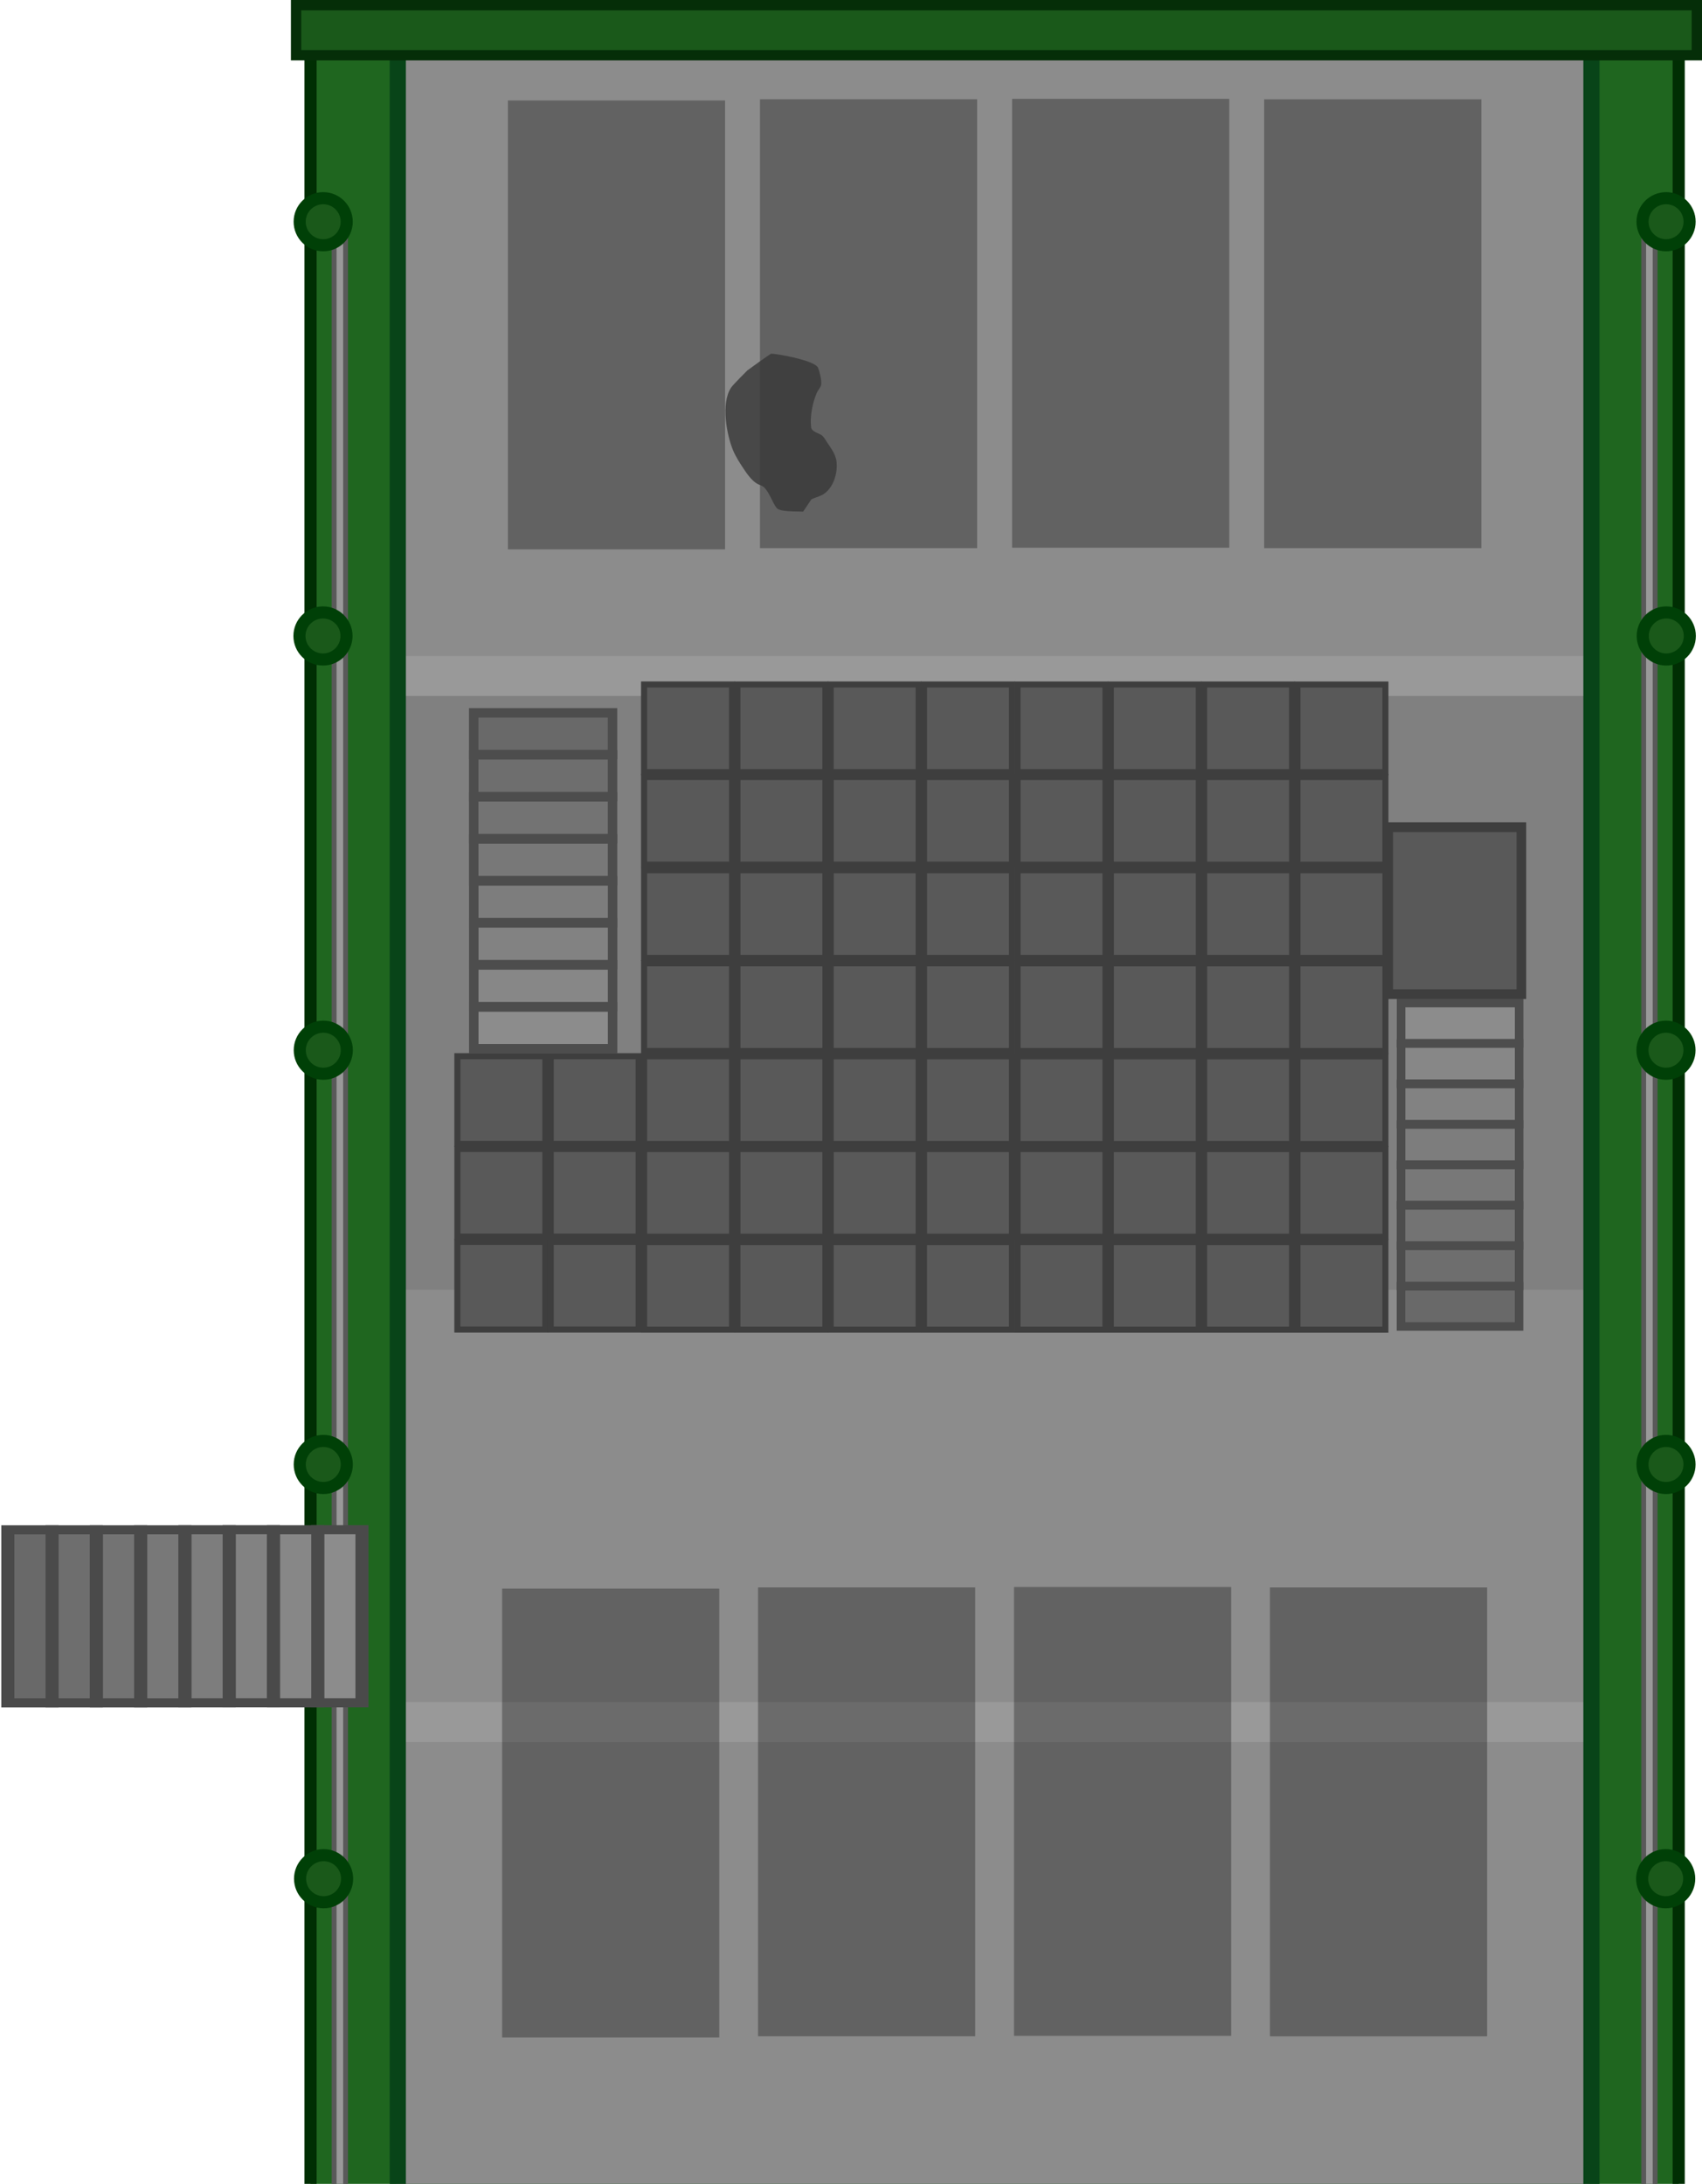 <?xml version="1.0" encoding="UTF-8" standalone="no"?>
<!-- Created with Inkscape (http://www.inkscape.org/) -->

<svg
   width="2025.808"
   height="2598.572"
   viewBox="0 0 535.995 687.539"
   version="1.1"
   id="svg1"
   inkscape:version="1.1.2 (0a00cf5339, 2022-02-04)"
   sodipodi:docname="ship_floor_1.svg"
   xmlns:inkscape="http://www.inkscape.org/namespaces/inkscape"
   xmlns:sodipodi="http://sodipodi.sourceforge.net/DTD/sodipodi-0.dtd"
   xmlns="http://www.w3.org/2000/svg"
   xmlns:svg="http://www.w3.org/2000/svg">
  <sodipodi:namedview
     id="namedview1"
     pagecolor="#505050"
     bordercolor="#eeeeee"
     borderopacity="1"
     inkscape:showpageshadow="0"
     inkscape:pageopacity="0"
     inkscape:pagecheckerboard="true"
     inkscape:deskcolor="#505050"
     inkscape:document-units="px"
     inkscape:zoom="0.26236508"
     inkscape:cx="747.05063"
     inkscape:cy="621.27169"
     inkscape:window-width="2560"
     inkscape:window-height="1372"
     inkscape:window-x="0"
     inkscape:window-y="0"
     inkscape:window-maximized="1"
     inkscape:current-layer="layer1"
     inkscape:pageshadow="0"
     showgrid="false"
     units="px"
     height="2598.572px" />
  <defs
     id="defs1">
    <clipPath
       clipPathUnits="userSpaceOnUse"
       id="clipPath5">
      <rect
         style="fill:#000000;fill-opacity:1;stroke:#2f2f2f;stroke-width:2.517;stroke-linecap:round;stroke-linejoin:round;stroke-opacity:0"
         id="rect5"
         width="668.788"
         height="402.685"
         x="4637.111"
         y="-1103.107"
         transform="scale(1,-1)" />
    </clipPath>
  </defs>
  <g
     inkscape:label="Calque 1"
     inkscape:groupmode="layer"
     id="layer1"
     transform="translate(171.715,536.31)">
    <g
       id="g6481"
       transform="matrix(0.762,0,0,0.762,-3131.609,67)">
      <g
         id="g44043"
         transform="matrix(-0.468,0,0,-0.748,6834.227,443.326)" />
      <g
         id="g44043-3"
         transform="matrix(-0.55,0,0,0.778,6901.468,-1212.537)" />
    </g>
    <g
       id="g3999">
      <path
         style="color:#000000;fill:#1f661f;stroke-width:3.829;stroke-linecap:square;-inkscape-stroke:none;paint-order:fill markers stroke"
         d="M -73.918,-536.31 H 356.939 V 151.228 H -73.918 Z"
         id="path1864" />
      <path
         style="color:#000000;fill:#002e03;stroke-linecap:square;-inkscape-stroke:none;paint-order:fill markers stroke"
         d="m -75.832,-536.311 v 1.914 685.625 l 434.686,6e-5 v -687.539 z m 3.828,3.828 H 355.025 V 151.228 H -72.004 Z"
         id="path1866"
         sodipodi:nodetypes="ccccccccccc" />
      <path
         style="color:#000000;fill:#999999;stroke-width:1.525;-inkscape-stroke:none;paint-order:fill markers stroke"
         d="m -66.487,-463.483 h 3.606 v 614.712 h -3.606 z"
         id="path3029" />
      <path
         style="color:#000000;fill:#595959;-inkscape-stroke:none;paint-order:fill markers stroke"
         d="m -67.25,-463.482 v 0.762 613.949 l 5.131,6e-5 v -614.711 z m 1.525,1.523 h 2.082 v 613.187 h -2.082 z"
         id="path3031"
         sodipodi:nodetypes="ccccccccccc" />
      <circle
         style="fill:#1a591a;fill-opacity:1;stroke:#004007;stroke-width:3.808;stroke-linecap:square;stroke-linejoin:miter;stroke-dasharray:none;stroke-opacity:1;paint-order:fill markers stroke;stop-color:#000000"
         id="path47312-64"
         cx="-69.81"
         cy="55.152"
         r="7.409" />
      <circle
         style="fill:#1a591a;fill-opacity:1;stroke:#004007;stroke-width:3.808;stroke-linecap:square;stroke-linejoin:miter;stroke-dasharray:none;stroke-opacity:1;paint-order:fill markers stroke;stop-color:#000000"
         id="path47312-8-9"
         cx="-69.909"
         cy="-75.262"
         r="7.409" />
      <circle
         style="fill:#1a591a;fill-opacity:1;stroke:#004007;stroke-width:3.808;stroke-linecap:square;stroke-linejoin:miter;stroke-dasharray:none;stroke-opacity:1;paint-order:fill markers stroke;stop-color:#000000"
         id="path47312-6-8"
         cx="-69.903"
         cy="-205.677"
         r="7.409" />
      <circle
         style="fill:#1a591a;fill-opacity:1;stroke:#004007;stroke-width:3.808;stroke-linecap:square;stroke-linejoin:miter;stroke-dasharray:none;stroke-opacity:1;paint-order:fill markers stroke;stop-color:#000000"
         id="path47312-8-0-3"
         cx="-70.002"
         cy="-336.091"
         r="7.409" />
      <circle
         style="fill:#1a591a;fill-opacity:1;stroke:#004007;stroke-width:3.808;stroke-linecap:square;stroke-linejoin:miter;stroke-dasharray:none;stroke-opacity:1;paint-order:fill markers stroke;stop-color:#000000"
         id="path47312-8-0-3-0"
         cx="-69.935"
         cy="-466.505"
         r="7.409" />
      <path
         style="color:#000000;fill:#999999;stroke-width:1.525;-inkscape-stroke:none;paint-order:fill markers stroke"
         d="m 349.518,-461.958 h -3.606 v 613.187 h 3.606 z"
         id="path3364" />
      <path
         style="color:#000000;fill:#595959;-inkscape-stroke:none;paint-order:fill markers stroke"
         d="m 350.281,-463.482 v 0.762 613.949 h -5.131 v -614.711 z m -1.525,1.523 h -2.082 v 613.187 h 2.082 z"
         id="path3366"
         sodipodi:nodetypes="ccccccccccc" />
      <circle
         style="fill:#1a591a;fill-opacity:1;stroke:#004007;stroke-width:3.808;stroke-linecap:square;stroke-linejoin:miter;stroke-dasharray:none;stroke-opacity:1;paint-order:fill markers stroke;stop-color:#000000"
         id="circle15"
         cx="-352.841"
         cy="55.152"
         r="7.409"
         transform="scale(-1,1)" />
      <circle
         style="fill:#1a591a;fill-opacity:1;stroke:#004007;stroke-width:3.808;stroke-linecap:square;stroke-linejoin:miter;stroke-dasharray:none;stroke-opacity:1;paint-order:fill markers stroke;stop-color:#000000"
         id="circle16"
         cx="-352.94"
         cy="-75.262"
         r="7.409"
         transform="scale(-1,1)" />
      <circle
         style="fill:#1a591a;fill-opacity:1;stroke:#004007;stroke-width:3.808;stroke-linecap:square;stroke-linejoin:miter;stroke-dasharray:none;stroke-opacity:1;paint-order:fill markers stroke;stop-color:#000000"
         id="circle17"
         cx="-352.934"
         cy="-205.677"
         r="7.409"
         transform="scale(-1,1)" />
      <circle
         style="fill:#1a591a;fill-opacity:1;stroke:#004007;stroke-width:3.808;stroke-linecap:square;stroke-linejoin:miter;stroke-dasharray:none;stroke-opacity:1;paint-order:fill markers stroke;stop-color:#000000"
         id="circle18"
         cx="-353.033"
         cy="-336.091"
         r="7.409"
         transform="scale(-1,1)" />
      <circle
         style="fill:#1a591a;fill-opacity:1;stroke:#004007;stroke-width:3.808;stroke-linecap:square;stroke-linejoin:miter;stroke-dasharray:none;stroke-opacity:1;paint-order:fill markers stroke;stop-color:#000000"
         id="circle19"
         cx="-352.966"
         cy="-466.505"
         r="7.409"
         transform="scale(-1,1)" />
      <g
         id="g44043-3-4-6"
         transform="matrix(0,0.569,0.823,0,-957.907,-2898.418)">
        <rect
           style="fill:#8c8c8c;fill-opacity:1;stroke:#4a4a4a;stroke-width:5;stroke-linecap:square;stroke-linejoin:miter;stroke-dasharray:none;stroke-opacity:1;paint-order:fill markers stroke;stop-color:#000000"
           id="rect43934-90-9-8"
           width="95.779"
           height="16.933"
           x="4997.714"
           y="1076.854" />
        <rect
           style="fill:#878787;fill-opacity:1;stroke:#4a4a4a;stroke-width:5;stroke-linecap:square;stroke-linejoin:miter;stroke-dasharray:none;stroke-opacity:1;paint-order:fill markers stroke;stop-color:#000000"
           id="rect43934-2-3-0-9"
           width="95.779"
           height="16.933"
           x="4997.724"
           y="1059.935" />
        <rect
           style="fill:#828282;fill-opacity:1;stroke:#4a4a4a;stroke-width:5;stroke-linecap:square;stroke-linejoin:miter;stroke-dasharray:none;stroke-opacity:1;paint-order:fill markers stroke;stop-color:#000000"
           id="rect43934-9-9-5-9"
           width="95.779"
           height="16.933"
           x="4997.719"
           y="1042.962" />
        <rect
           style="fill:#7d7d7d;fill-opacity:1;stroke:#4a4a4a;stroke-width:5;stroke-linecap:square;stroke-linejoin:miter;stroke-dasharray:none;stroke-opacity:1;paint-order:fill markers stroke;stop-color:#000000"
           id="rect43934-2-7-3-1-1"
           width="95.779"
           height="16.933"
           x="4997.729"
           y="1026.043" />
        <rect
           style="fill:#787878;fill-opacity:1;stroke:#4a4a4a;stroke-width:5;stroke-linecap:square;stroke-linejoin:miter;stroke-dasharray:none;stroke-opacity:1;paint-order:fill markers stroke;stop-color:#000000"
           id="rect43934-8-0-3-6"
           width="95.779"
           height="16.933"
           x="4997.756"
           y="1009.085" />
        <rect
           style="fill:#737373;fill-opacity:1;stroke:#4a4a4a;stroke-width:5;stroke-linecap:square;stroke-linejoin:miter;stroke-dasharray:none;stroke-opacity:1;paint-order:fill markers stroke;stop-color:#000000"
           id="rect43934-2-8-2-6-7"
           width="95.779"
           height="16.933"
           x="4997.766"
           y="992.166" />
        <rect
           style="fill:#6e6e6e;fill-opacity:1;stroke:#4a4a4a;stroke-width:5;stroke-linecap:square;stroke-linejoin:miter;stroke-dasharray:none;stroke-opacity:1;paint-order:fill markers stroke;stop-color:#000000"
           id="rect43934-9-6-7-1-3"
           width="95.779"
           height="16.933"
           x="4997.761"
           y="975.193" />
        <rect
           style="fill:#696969;fill-opacity:1;stroke:#4a4a4a;stroke-width:5;stroke-linecap:square;stroke-linejoin:miter;stroke-dasharray:none;stroke-opacity:1;paint-order:fill markers stroke;stop-color:#000000"
           id="rect43934-2-7-6-0-4-8"
           width="95.779"
           height="16.933"
           x="4997.77"
           y="958.274" />
      </g>
      <g
         id="g3738"
         transform="translate(-0.005)">
        <path
           style="color:#000000;fill:#8c8c8c;fill-opacity:1;stroke:none;stroke-width:3.821;stroke-linecap:square;stroke-dasharray:none;stroke-opacity:1;-inkscape-stroke:none;paint-order:fill markers stroke"
           d="M -46.99,-536.31 H 328.976 V 151.228 H -46.99 Z"
           id="path1347" />
        <g
           id="g4"
           transform="translate(-0.292)">
          <rect
             style="fill:#000000;fill-opacity:0.3;fill-rule:nonzero;stroke:none;stroke-width:0.823;stroke-opacity:1;paint-order:fill markers stroke;stop-color:#000000"
             id="rect35788-1-9"
             width="68.395"
             height="141.318"
             x="147.305"
             y="-505.19" />
          <rect
             style="fill:#000000;fill-opacity:0.3;fill-rule:nonzero;stroke:none;stroke-width:0.823;stroke-opacity:1;paint-order:fill markers stroke;stop-color:#000000"
             id="rect35788-1-1-40"
             width="68.395"
             height="141.318"
             x="226.694"
             y="-505.054" />
          <rect
             style="fill:#000000;fill-opacity:0.3;fill-rule:nonzero;stroke:none;stroke-width:0.823;stroke-opacity:1;paint-order:fill markers stroke;stop-color:#000000"
             id="rect35788-7-73"
             width="68.395"
             height="141.318"
             x="67.915"
             y="-505.063" />
          <rect
             style="fill:#000000;fill-opacity:0.3;fill-rule:nonzero;stroke:none;stroke-width:0.823;stroke-opacity:1;paint-order:fill markers stroke;stop-color:#000000"
             id="rect35788-3-6-44"
             width="68.395"
             height="141.318"
             x="-11.474"
             y="-504.683" />
        </g>
        <path
           style="fill:#383838;fill-opacity:0.803;stroke:none;stroke-width:1.949;stroke-linecap:square;stroke-linejoin:round;stroke-dasharray:none;stroke-opacity:1;paint-order:fill markers stroke;stop-color:#000000"
           d="m 83.835,-379.145 c 1.375,-0.605 2.914,-0.926 4.125,-1.814 2.963,-2.175 4.263,-6.776 3.736,-10.307 -0.31,-2.077 -1.827,-4.144 -2.943,-5.794 -0.482,-0.713 -0.886,-1.501 -1.511,-2.092 -0.698,-0.661 -3.34,-1.188 -3.504,-2.594 -0.409,-3.516 0.406,-7.628 1.743,-10.809 0.349,-0.831 1.026,-1.506 1.327,-2.356 0.498,-1.404 -0.704,-5.283 -0.93,-5.695 -1.326,-2.413 -13.752,-4.451 -14.715,-4.357 -0.295,0.029 -7.245,5.04 -7.523,5.278 0,0 -4.454,4.42 -5.108,5.397 -3.293,4.923 -1.362,15.092 0.638,19.803 0.874,2.058 2.107,3.953 3.345,5.814 0.868,1.304 2.483,3.674 4.21,4.646 1.106,0.623 1.684,0.417 2.738,1.749 1.388,1.753 2.036,4.002 3.345,5.814 1.007,1.393 6.25,1.115 8.413,1.222"
           id="path26893-1" />
        <rect
           style="fill:#808080;fill-opacity:1;stroke:none;stroke-width:10.084;stroke-linecap:square;stroke-linejoin:miter;stroke-dasharray:none;stroke-opacity:1;paint-order:fill markers stroke;stop-color:#000000"
           id="rect39767-1-0-8"
           width="373.181"
           height="186.946"
           x="-45.03"
           y="-317.172"
           ry="0" />
        <rect
           style="fill:#999999;fill-opacity:1;stroke:none;stroke-width:2.611;stroke-linecap:square;stroke-linejoin:miter;stroke-dasharray:none;stroke-opacity:1;paint-order:fill markers stroke;stop-color:#000000"
           id="rect39767-1-6"
           width="373.109"
           height="12.539"
           x="-45.039"
           y="-0.446"
           ry="0" />
        <g
           id="g6"
           transform="translate(0.484)">
          <rect
             style="fill:#000000;fill-opacity:0.3;fill-rule:nonzero;stroke:none;stroke-width:0.823;stroke-opacity:1;paint-order:fill markers stroke;stop-color:#000000"
             id="rect35788-1-47"
             width="68.395"
             height="141.318"
             x="147.136"
             y="-36.683" />
          <rect
             style="fill:#000000;fill-opacity:0.3;fill-rule:nonzero;stroke:none;stroke-width:0.823;stroke-opacity:1;paint-order:fill markers stroke;stop-color:#000000"
             id="rect35788-1-1-6"
             width="68.395"
             height="141.318"
             x="227.74"
             y="-36.546" />
          <rect
             style="fill:#000000;fill-opacity:0.3;fill-rule:nonzero;stroke:none;stroke-width:0.823;stroke-opacity:1;paint-order:fill markers stroke;stop-color:#000000"
             id="rect35788-7-7"
             width="68.395"
             height="141.318"
             x="66.533"
             y="-36.555" />
          <rect
             style="fill:#000000;fill-opacity:0.3;fill-rule:nonzero;stroke:none;stroke-width:0.823;stroke-opacity:1;paint-order:fill markers stroke;stop-color:#000000"
             id="rect35788-3-6-1"
             width="68.395"
             height="141.318"
             x="-14.07"
             y="-36.175" />
        </g>
        <rect
           style="fill:#999999;fill-opacity:1;stroke:none;stroke-width:2.611;stroke-linecap:square;stroke-linejoin:miter;stroke-dasharray:none;stroke-opacity:1;paint-order:fill markers stroke;stop-color:#000000"
           id="rect39767-1-6-5"
           width="373.109"
           height="12.539"
           x="-45.039"
           y="-329.768"
           ry="0" />
        <g
           id="g3">
          <rect
             style="fill:#8c8c8c;fill-opacity:1;stroke:#4d4d4d;stroke-width:2.692;stroke-linecap:square;stroke-linejoin:miter;stroke-dasharray:none;stroke-opacity:1;paint-order:fill markers stroke;stop-color:#000000"
             id="rect43934"
             width="37.174"
             height="12.644"
             x="-306.69"
             y="207.874"
             transform="scale(-1)" />
          <rect
             style="fill:#878787;fill-opacity:1;stroke:#4d4d4d;stroke-width:2.692;stroke-linecap:square;stroke-linejoin:miter;stroke-dasharray:none;stroke-opacity:1;paint-order:fill markers stroke;stop-color:#000000"
             id="rect43934-2"
             width="37.174"
             height="12.644"
             x="-306.686"
             y="195.135"
             transform="scale(-1)" />
          <rect
             style="fill:#828282;fill-opacity:1;stroke:#4d4d4d;stroke-width:2.692;stroke-linecap:square;stroke-linejoin:miter;stroke-dasharray:none;stroke-opacity:1;paint-order:fill markers stroke;stop-color:#000000"
             id="rect43934-9"
             width="37.174"
             height="12.644"
             x="-306.688"
             y="182.397"
             transform="scale(-1)" />
          <rect
             style="fill:#7d7d7d;fill-opacity:1;stroke:#4d4d4d;stroke-width:2.692;stroke-linecap:square;stroke-linejoin:miter;stroke-dasharray:none;stroke-opacity:1;paint-order:fill markers stroke;stop-color:#000000"
             id="rect43934-2-7"
             width="37.174"
             height="12.644"
             x="-306.684"
             y="169.659"
             transform="scale(-1)" />
          <rect
             style="fill:#787878;fill-opacity:1;stroke:#4d4d4d;stroke-width:2.692;stroke-linecap:square;stroke-linejoin:miter;stroke-dasharray:none;stroke-opacity:1;paint-order:fill markers stroke;stop-color:#000000"
             id="rect43934-8"
             width="37.174"
             height="12.644"
             x="-306.674"
             y="156.921"
             transform="scale(-1)" />
          <rect
             style="fill:#737373;fill-opacity:1;stroke:#4d4d4d;stroke-width:2.692;stroke-linecap:square;stroke-linejoin:miter;stroke-dasharray:none;stroke-opacity:1;paint-order:fill markers stroke;stop-color:#000000"
             id="rect43934-2-8"
             width="37.174"
             height="12.644"
             x="-306.67"
             y="144.183"
             transform="scale(-1)" />
          <rect
             style="fill:#6e6e6e;fill-opacity:1;stroke:#4d4d4d;stroke-width:2.692;stroke-linecap:square;stroke-linejoin:miter;stroke-dasharray:none;stroke-opacity:1;paint-order:fill markers stroke;stop-color:#000000"
             id="rect43934-9-6"
             width="37.174"
             height="12.644"
             x="-306.672"
             y="131.444"
             transform="scale(-1)" />
          <rect
             style="fill:#696969;fill-opacity:1;stroke:#4d4d4d;stroke-width:2.692;stroke-linecap:square;stroke-linejoin:miter;stroke-dasharray:none;stroke-opacity:1;paint-order:fill markers stroke;stop-color:#000000"
             id="rect43934-2-7-6"
             width="37.174"
             height="12.644"
             x="-306.668"
             y="118.706"
             transform="scale(-1)" />
        </g>
        <rect
           style="fill:#595959;fill-opacity:1;stroke:#3e3e3e;stroke-width:3.051;stroke-dasharray:none;stroke-opacity:1;paint-order:fill markers stroke;stop-color:#000000"
           id="rect61639-3-0-8-5-1"
           width="41.925"
           height="52.558"
           x="265.473"
           y="-275.896" />
        <g
           id="g1">
          <rect
             style="fill:#595959;fill-opacity:1;stroke:#3e3e3e;stroke-width:1.911;stroke-dasharray:none;stroke-opacity:1;paint-order:fill markers stroke;stop-color:#000000"
             id="rect61639"
             width="27.702"
             height="27.599"
             x="31.127"
             y="-291.681" />
          <rect
             style="fill:#595959;fill-opacity:1;stroke:#3e3e3e;stroke-width:1.911;stroke-dasharray:none;stroke-opacity:1;paint-order:fill markers stroke;stop-color:#000000"
             id="rect61639-15"
             width="27.702"
             height="27.599"
             x="31.119"
             y="-320.816" />
          <rect
             style="fill:#595959;fill-opacity:1;stroke:#3e3e3e;stroke-width:1.911;stroke-dasharray:none;stroke-opacity:1;paint-order:fill markers stroke;stop-color:#000000"
             id="rect61639-3"
             width="27.702"
             height="27.599"
             x="31.13"
             y="-262.337" />
          <rect
             style="fill:#595959;fill-opacity:1;stroke:#3e3e3e;stroke-width:1.911;stroke-dasharray:none;stroke-opacity:1;paint-order:fill markers stroke;stop-color:#000000"
             id="rect61639-6"
             width="27.702"
             height="27.599"
             x="31.129"
             y="-233.034" />
          <rect
             style="fill:#595959;fill-opacity:1;stroke:#3e3e3e;stroke-width:1.911;stroke-dasharray:none;stroke-opacity:1;paint-order:fill markers stroke;stop-color:#000000"
             id="rect61639-1"
             width="27.702"
             height="27.599"
             x="31.127"
             y="-174.558" />
          <rect
             style="fill:#595959;fill-opacity:1;stroke:#3e3e3e;stroke-width:1.911;stroke-dasharray:none;stroke-opacity:1;paint-order:fill markers stroke;stop-color:#000000"
             id="rect61639-1-9"
             width="27.702"
             height="27.599"
             x="31.116"
             y="-145.303" />
          <rect
             style="fill:#595959;fill-opacity:1;stroke:#3e3e3e;stroke-width:1.911;stroke-dasharray:none;stroke-opacity:1;paint-order:fill markers stroke;stop-color:#000000"
             id="rect61639-0"
             width="27.702"
             height="27.599"
             x="31.125"
             y="-203.76" />
          <rect
             style="fill:#595959;fill-opacity:1;stroke:#3e3e3e;stroke-width:1.911;stroke-dasharray:none;stroke-opacity:1;paint-order:fill markers stroke;stop-color:#000000"
             id="rect61639-69"
             width="27.702"
             height="27.599"
             x="60.522"
             y="-291.678" />
          <rect
             style="fill:#595959;fill-opacity:1;stroke:#3e3e3e;stroke-width:1.911;stroke-dasharray:none;stroke-opacity:1;paint-order:fill markers stroke;stop-color:#000000"
             id="rect61639-15-7"
             width="27.702"
             height="27.599"
             x="60.515"
             y="-320.813" />
          <rect
             style="fill:#595959;fill-opacity:1;stroke:#3e3e3e;stroke-width:1.911;stroke-dasharray:none;stroke-opacity:1;paint-order:fill markers stroke;stop-color:#000000"
             id="rect61639-3-0"
             width="27.702"
             height="27.599"
             x="60.526"
             y="-262.334" />
          <rect
             style="fill:#595959;fill-opacity:1;stroke:#3e3e3e;stroke-width:1.911;stroke-dasharray:none;stroke-opacity:1;paint-order:fill markers stroke;stop-color:#000000"
             id="rect61639-6-6"
             width="27.702"
             height="27.599"
             x="60.524"
             y="-233.031" />
          <rect
             style="fill:#595959;fill-opacity:1;stroke:#3e3e3e;stroke-width:1.911;stroke-dasharray:none;stroke-opacity:1;paint-order:fill markers stroke;stop-color:#000000"
             id="rect61639-1-6"
             width="27.702"
             height="27.599"
             x="60.523"
             y="-174.555" />
          <rect
             style="fill:#595959;fill-opacity:1;stroke:#3e3e3e;stroke-width:1.911;stroke-dasharray:none;stroke-opacity:1;paint-order:fill markers stroke;stop-color:#000000"
             id="rect61639-1-9-0"
             width="27.702"
             height="27.599"
             x="60.512"
             y="-145.3" />
          <rect
             style="fill:#595959;fill-opacity:1;stroke:#3e3e3e;stroke-width:1.911;stroke-dasharray:none;stroke-opacity:1;paint-order:fill markers stroke;stop-color:#000000"
             id="rect61639-0-8"
             width="27.702"
             height="27.599"
             x="60.521"
             y="-203.757" />
          <rect
             style="fill:#595959;fill-opacity:1;stroke:#3e3e3e;stroke-width:1.911;stroke-dasharray:none;stroke-opacity:1;paint-order:fill markers stroke;stop-color:#000000"
             id="rect61639-1-8"
             width="27.702"
             height="27.599"
             x="-27.671"
             y="-174.591" />
          <rect
             style="fill:#595959;fill-opacity:1;stroke:#3e3e3e;stroke-width:1.911;stroke-dasharray:none;stroke-opacity:1;paint-order:fill markers stroke;stop-color:#000000"
             id="rect61639-1-9-16"
             width="27.702"
             height="27.599"
             x="-27.681"
             y="-145.336" />
          <rect
             style="fill:#595959;fill-opacity:1;stroke:#3e3e3e;stroke-width:1.911;stroke-dasharray:none;stroke-opacity:1;paint-order:fill markers stroke;stop-color:#000000"
             id="rect61639-0-5"
             width="27.702"
             height="27.599"
             x="-27.673"
             y="-203.793" />
          <rect
             style="fill:#595959;fill-opacity:1;stroke:#3e3e3e;stroke-width:1.911;stroke-dasharray:none;stroke-opacity:1;paint-order:fill markers stroke;stop-color:#000000"
             id="rect61639-1-6-3"
             width="27.702"
             height="27.599"
             x="1.725"
             y="-174.588" />
          <rect
             style="fill:#595959;fill-opacity:1;stroke:#3e3e3e;stroke-width:1.911;stroke-dasharray:none;stroke-opacity:1;paint-order:fill markers stroke;stop-color:#000000"
             id="rect61639-1-9-0-1"
             width="27.702"
             height="27.599"
             x="1.714"
             y="-145.333" />
          <rect
             style="fill:#595959;fill-opacity:1;stroke:#3e3e3e;stroke-width:1.911;stroke-dasharray:none;stroke-opacity:1;paint-order:fill markers stroke;stop-color:#000000"
             id="rect61639-0-8-2"
             width="27.702"
             height="27.599"
             x="1.723"
             y="-203.79" />
          <rect
             style="fill:#595959;fill-opacity:1;stroke:#3e3e3e;stroke-width:1.911;stroke-dasharray:none;stroke-opacity:1;paint-order:fill markers stroke;stop-color:#000000"
             id="rect61639-2"
             width="27.702"
             height="27.599"
             x="89.889"
             y="-291.681" />
          <rect
             style="fill:#595959;fill-opacity:1;stroke:#3e3e3e;stroke-width:1.911;stroke-dasharray:none;stroke-opacity:1;paint-order:fill markers stroke;stop-color:#000000"
             id="rect61639-15-73"
             width="27.702"
             height="27.599"
             x="89.882"
             y="-320.815" />
          <rect
             style="fill:#595959;fill-opacity:1;stroke:#3e3e3e;stroke-width:1.911;stroke-dasharray:none;stroke-opacity:1;paint-order:fill markers stroke;stop-color:#000000"
             id="rect61639-3-6"
             width="27.702"
             height="27.599"
             x="89.893"
             y="-262.337" />
          <rect
             style="fill:#595959;fill-opacity:1;stroke:#3e3e3e;stroke-width:1.911;stroke-dasharray:none;stroke-opacity:1;paint-order:fill markers stroke;stop-color:#000000"
             id="rect61639-6-7"
             width="27.702"
             height="27.599"
             x="89.891"
             y="-233.034" />
          <rect
             style="fill:#595959;fill-opacity:1;stroke:#3e3e3e;stroke-width:1.911;stroke-dasharray:none;stroke-opacity:1;paint-order:fill markers stroke;stop-color:#000000"
             id="rect61639-1-1"
             width="27.702"
             height="27.599"
             x="89.889"
             y="-174.557" />
          <rect
             style="fill:#595959;fill-opacity:1;stroke:#3e3e3e;stroke-width:1.911;stroke-dasharray:none;stroke-opacity:1;paint-order:fill markers stroke;stop-color:#000000"
             id="rect61639-1-9-1"
             width="27.702"
             height="27.599"
             x="89.879"
             y="-145.303" />
          <rect
             style="fill:#595959;fill-opacity:1;stroke:#3e3e3e;stroke-width:1.911;stroke-dasharray:none;stroke-opacity:1;paint-order:fill markers stroke;stop-color:#000000"
             id="rect61639-0-3"
             width="27.702"
             height="27.599"
             x="89.887"
             y="-203.76" />
          <rect
             style="fill:#595959;fill-opacity:1;stroke:#3e3e3e;stroke-width:1.911;stroke-dasharray:none;stroke-opacity:1;paint-order:fill markers stroke;stop-color:#000000"
             id="rect61639-69-2"
             width="27.702"
             height="27.599"
             x="119.285"
             y="-291.678" />
          <rect
             style="fill:#595959;fill-opacity:1;stroke:#3e3e3e;stroke-width:1.911;stroke-dasharray:none;stroke-opacity:1;paint-order:fill markers stroke;stop-color:#000000"
             id="rect61639-15-7-8"
             width="27.702"
             height="27.599"
             x="119.278"
             y="-320.812" />
          <rect
             style="fill:#595959;fill-opacity:1;stroke:#3e3e3e;stroke-width:1.911;stroke-dasharray:none;stroke-opacity:1;paint-order:fill markers stroke;stop-color:#000000"
             id="rect61639-3-0-8"
             width="27.702"
             height="27.599"
             x="119.288"
             y="-262.334" />
          <rect
             style="fill:#595959;fill-opacity:1;stroke:#3e3e3e;stroke-width:1.911;stroke-dasharray:none;stroke-opacity:1;paint-order:fill markers stroke;stop-color:#000000"
             id="rect61639-6-6-6"
             width="27.702"
             height="27.599"
             x="119.287"
             y="-233.031" />
          <rect
             style="fill:#595959;fill-opacity:1;stroke:#3e3e3e;stroke-width:1.911;stroke-dasharray:none;stroke-opacity:1;paint-order:fill markers stroke;stop-color:#000000"
             id="rect61639-1-6-2"
             width="27.702"
             height="27.599"
             x="119.285"
             y="-174.554" />
          <rect
             style="fill:#595959;fill-opacity:1;stroke:#3e3e3e;stroke-width:1.911;stroke-dasharray:none;stroke-opacity:1;paint-order:fill markers stroke;stop-color:#000000"
             id="rect61639-1-9-0-9"
             width="27.702"
             height="27.599"
             x="119.275"
             y="-145.3" />
          <rect
             style="fill:#595959;fill-opacity:1;stroke:#3e3e3e;stroke-width:1.911;stroke-dasharray:none;stroke-opacity:1;paint-order:fill markers stroke;stop-color:#000000"
             id="rect61639-0-8-0"
             width="27.702"
             height="27.599"
             x="119.283"
             y="-203.757" />
          <rect
             style="fill:#595959;fill-opacity:1;stroke:#3e3e3e;stroke-width:1.911;stroke-dasharray:none;stroke-opacity:1;paint-order:fill markers stroke;stop-color:#000000"
             id="rect61639-4"
             width="27.702"
             height="27.599"
             x="148.729"
             y="-291.673" />
          <rect
             style="fill:#595959;fill-opacity:1;stroke:#3e3e3e;stroke-width:1.911;stroke-dasharray:none;stroke-opacity:1;paint-order:fill markers stroke;stop-color:#000000"
             id="rect61639-15-3"
             width="27.702"
             height="27.599"
             x="148.721"
             y="-320.808" />
          <rect
             style="fill:#595959;fill-opacity:1;stroke:#3e3e3e;stroke-width:1.911;stroke-dasharray:none;stroke-opacity:1;paint-order:fill markers stroke;stop-color:#000000"
             id="rect61639-3-03"
             width="27.702"
             height="27.599"
             x="148.732"
             y="-262.329" />
          <rect
             style="fill:#595959;fill-opacity:1;stroke:#3e3e3e;stroke-width:1.911;stroke-dasharray:none;stroke-opacity:1;paint-order:fill markers stroke;stop-color:#000000"
             id="rect61639-6-2"
             width="27.702"
             height="27.599"
             x="148.731"
             y="-233.026" />
          <rect
             style="fill:#595959;fill-opacity:1;stroke:#3e3e3e;stroke-width:1.911;stroke-dasharray:none;stroke-opacity:1;paint-order:fill markers stroke;stop-color:#000000"
             id="rect61639-1-0"
             width="27.702"
             height="27.599"
             x="148.729"
             y="-174.55" />
          <rect
             style="fill:#595959;fill-opacity:1;stroke:#3e3e3e;stroke-width:1.911;stroke-dasharray:none;stroke-opacity:1;paint-order:fill markers stroke;stop-color:#000000"
             id="rect61639-1-9-9"
             width="27.702"
             height="27.599"
             x="148.718"
             y="-145.295" />
          <rect
             style="fill:#595959;fill-opacity:1;stroke:#3e3e3e;stroke-width:1.911;stroke-dasharray:none;stroke-opacity:1;paint-order:fill markers stroke;stop-color:#000000"
             id="rect61639-0-7"
             width="27.702"
             height="27.599"
             x="148.726"
             y="-203.752" />
          <rect
             style="fill:#595959;fill-opacity:1;stroke:#3e3e3e;stroke-width:1.911;stroke-dasharray:none;stroke-opacity:1;paint-order:fill markers stroke;stop-color:#000000"
             id="rect61639-69-9"
             width="27.702"
             height="27.599"
             x="178.124"
             y="-291.67" />
          <rect
             style="fill:#595959;fill-opacity:1;stroke:#3e3e3e;stroke-width:1.911;stroke-dasharray:none;stroke-opacity:1;paint-order:fill markers stroke;stop-color:#000000"
             id="rect61639-15-7-1"
             width="27.702"
             height="27.599"
             x="178.117"
             y="-320.805" />
          <rect
             style="fill:#595959;fill-opacity:1;stroke:#3e3e3e;stroke-width:1.911;stroke-dasharray:none;stroke-opacity:1;paint-order:fill markers stroke;stop-color:#000000"
             id="rect61639-3-0-6"
             width="27.702"
             height="27.599"
             x="178.128"
             y="-262.326" />
          <rect
             style="fill:#595959;fill-opacity:1;stroke:#3e3e3e;stroke-width:1.911;stroke-dasharray:none;stroke-opacity:1;paint-order:fill markers stroke;stop-color:#000000"
             id="rect61639-6-6-3"
             width="27.702"
             height="27.599"
             x="178.126"
             y="-233.023" />
          <rect
             style="fill:#595959;fill-opacity:1;stroke:#3e3e3e;stroke-width:1.911;stroke-dasharray:none;stroke-opacity:1;paint-order:fill markers stroke;stop-color:#000000"
             id="rect61639-1-6-1"
             width="27.702"
             height="27.599"
             x="178.124"
             y="-174.547" />
          <rect
             style="fill:#595959;fill-opacity:1;stroke:#3e3e3e;stroke-width:1.911;stroke-dasharray:none;stroke-opacity:1;paint-order:fill markers stroke;stop-color:#000000"
             id="rect61639-1-9-0-7"
             width="27.702"
             height="27.599"
             x="178.114"
             y="-145.292" />
          <rect
             style="fill:#595959;fill-opacity:1;stroke:#3e3e3e;stroke-width:1.911;stroke-dasharray:none;stroke-opacity:1;paint-order:fill markers stroke;stop-color:#000000"
             id="rect61639-0-8-5"
             width="27.702"
             height="27.599"
             x="178.122"
             y="-203.749" />
          <rect
             style="fill:#595959;fill-opacity:1;stroke:#3e3e3e;stroke-width:1.911;stroke-dasharray:none;stroke-opacity:1;paint-order:fill markers stroke;stop-color:#000000"
             id="rect61639-2-8"
             width="27.702"
             height="27.599"
             x="207.491"
             y="-291.672" />
          <rect
             style="fill:#595959;fill-opacity:1;stroke:#3e3e3e;stroke-width:1.911;stroke-dasharray:none;stroke-opacity:1;paint-order:fill markers stroke;stop-color:#000000"
             id="rect61639-15-73-8"
             width="27.702"
             height="27.599"
             x="207.484"
             y="-320.807" />
          <rect
             style="fill:#595959;fill-opacity:1;stroke:#3e3e3e;stroke-width:1.911;stroke-dasharray:none;stroke-opacity:1;paint-order:fill markers stroke;stop-color:#000000"
             id="rect61639-3-6-5"
             width="27.702"
             height="27.599"
             x="207.495"
             y="-262.328" />
          <rect
             style="fill:#595959;fill-opacity:1;stroke:#3e3e3e;stroke-width:1.911;stroke-dasharray:none;stroke-opacity:1;paint-order:fill markers stroke;stop-color:#000000"
             id="rect61639-6-7-4"
             width="27.702"
             height="27.599"
             x="207.493"
             y="-233.026" />
          <rect
             style="fill:#595959;fill-opacity:1;stroke:#3e3e3e;stroke-width:1.911;stroke-dasharray:none;stroke-opacity:1;paint-order:fill markers stroke;stop-color:#000000"
             id="rect61639-1-1-5"
             width="27.702"
             height="27.599"
             x="207.492"
             y="-174.549" />
          <rect
             style="fill:#595959;fill-opacity:1;stroke:#3e3e3e;stroke-width:1.911;stroke-dasharray:none;stroke-opacity:1;paint-order:fill markers stroke;stop-color:#000000"
             id="rect61639-1-9-1-1"
             width="27.702"
             height="27.599"
             x="207.481"
             y="-145.295" />
          <rect
             style="fill:#595959;fill-opacity:1;stroke:#3e3e3e;stroke-width:1.911;stroke-dasharray:none;stroke-opacity:1;paint-order:fill markers stroke;stop-color:#000000"
             id="rect61639-0-3-2"
             width="27.702"
             height="27.599"
             x="207.49"
             y="-203.751" />
          <rect
             style="fill:#595959;fill-opacity:1;stroke:#3e3e3e;stroke-width:1.911;stroke-dasharray:none;stroke-opacity:1;paint-order:fill markers stroke;stop-color:#000000"
             id="rect61639-69-2-5"
             width="27.702"
             height="27.599"
             x="236.886"
             y="-291.67" />
          <rect
             style="fill:#595959;fill-opacity:1;stroke:#3e3e3e;stroke-width:1.911;stroke-dasharray:none;stroke-opacity:1;paint-order:fill markers stroke;stop-color:#000000"
             id="rect61639-15-7-8-3"
             width="27.702"
             height="27.599"
             x="236.88"
             y="-320.804" />
          <rect
             style="fill:#595959;fill-opacity:1;stroke:#3e3e3e;stroke-width:1.911;stroke-dasharray:none;stroke-opacity:1;paint-order:fill markers stroke;stop-color:#000000"
             id="rect61639-3-0-8-5"
             width="27.702"
             height="27.599"
             x="236.89"
             y="-262.326" />
          <rect
             style="fill:#595959;fill-opacity:1;stroke:#3e3e3e;stroke-width:1.911;stroke-dasharray:none;stroke-opacity:1;paint-order:fill markers stroke;stop-color:#000000"
             id="rect61639-6-6-6-2"
             width="27.702"
             height="27.599"
             x="236.889"
             y="-233.023" />
          <rect
             style="fill:#595959;fill-opacity:1;stroke:#3e3e3e;stroke-width:1.911;stroke-dasharray:none;stroke-opacity:1;paint-order:fill markers stroke;stop-color:#000000"
             id="rect61639-1-6-2-5"
             width="27.702"
             height="27.599"
             x="236.887"
             y="-174.546" />
          <rect
             style="fill:#595959;fill-opacity:1;stroke:#3e3e3e;stroke-width:1.911;stroke-dasharray:none;stroke-opacity:1;paint-order:fill markers stroke;stop-color:#000000"
             id="rect61639-1-9-0-9-2"
             width="27.702"
             height="27.599"
             x="236.876"
             y="-145.292" />
          <rect
             style="fill:#595959;fill-opacity:1;stroke:#3e3e3e;stroke-width:1.911;stroke-dasharray:none;stroke-opacity:1;paint-order:fill markers stroke;stop-color:#000000"
             id="rect61639-0-8-0-5"
             width="27.702"
             height="27.599"
             x="236.884"
             y="-203.748" />
        </g>
        <g
           id="g2">
          <rect
             style="fill:#8c8c8c;fill-opacity:1;stroke:#4d4d4d;stroke-width:2.976;stroke-linecap:square;stroke-linejoin:miter;stroke-dasharray:none;stroke-opacity:1;paint-order:fill markers stroke;stop-color:#000000"
             id="rect43934-90"
             width="43.715"
             height="13.145"
             x="-21.209"
             y="-219.296"
             transform="scale(-1,1)" />
          <rect
             style="fill:#878787;fill-opacity:1;stroke:#4d4d4d;stroke-width:2.976;stroke-linecap:square;stroke-linejoin:miter;stroke-dasharray:none;stroke-opacity:1;paint-order:fill markers stroke;stop-color:#000000"
             id="rect43934-2-3"
             width="43.715"
             height="13.145"
             x="-21.205"
             y="-232.525"
             transform="scale(-1,1)" />
          <rect
             style="fill:#828282;fill-opacity:1;stroke:#4d4d4d;stroke-width:2.976;stroke-linecap:square;stroke-linejoin:miter;stroke-dasharray:none;stroke-opacity:1;paint-order:fill markers stroke;stop-color:#000000"
             id="rect43934-9-9"
             width="43.715"
             height="13.145"
             x="-21.207"
             y="-245.753"
             transform="scale(-1,1)" />
          <rect
             style="fill:#7d7d7d;fill-opacity:1;stroke:#4d4d4d;stroke-width:2.976;stroke-linecap:square;stroke-linejoin:miter;stroke-dasharray:none;stroke-opacity:1;paint-order:fill markers stroke;stop-color:#000000"
             id="rect43934-2-7-3"
             width="43.715"
             height="13.145"
             x="-21.203"
             y="-258.982"
             transform="scale(-1,1)" />
          <rect
             style="fill:#787878;fill-opacity:1;stroke:#4d4d4d;stroke-width:2.976;stroke-linecap:square;stroke-linejoin:miter;stroke-dasharray:none;stroke-opacity:1;paint-order:fill markers stroke;stop-color:#000000"
             id="rect43934-8-0"
             width="43.715"
             height="13.145"
             x="-21.19"
             y="-272.21"
             transform="scale(-1,1)" />
          <rect
             style="fill:#737373;fill-opacity:1;stroke:#4d4d4d;stroke-width:2.976;stroke-linecap:square;stroke-linejoin:miter;stroke-dasharray:none;stroke-opacity:1;paint-order:fill markers stroke;stop-color:#000000"
             id="rect43934-2-8-2"
             width="43.715"
             height="13.145"
             x="-21.185"
             y="-285.438"
             transform="scale(-1,1)" />
          <rect
             style="fill:#6e6e6e;fill-opacity:1;stroke:#4d4d4d;stroke-width:2.976;stroke-linecap:square;stroke-linejoin:miter;stroke-dasharray:none;stroke-opacity:1;paint-order:fill markers stroke;stop-color:#000000"
             id="rect43934-9-6-7"
             width="43.715"
             height="13.145"
             x="-21.188"
             y="-298.667"
             transform="scale(-1,1)" />
          <rect
             style="fill:#696969;fill-opacity:1;stroke:#4d4d4d;stroke-width:2.976;stroke-linecap:square;stroke-linejoin:miter;stroke-dasharray:none;stroke-opacity:1;paint-order:fill markers stroke;stop-color:#000000"
             id="rect43934-2-7-6-0"
             width="43.715"
             height="13.145"
             x="-21.183"
             y="-311.895"
             transform="scale(-1,1)" />
        </g>
        <path
           style="color:#000000;fill:#084418;fill-opacity:1;stroke:none;stroke-width:3.821;stroke-linecap:square;stroke-dasharray:none;stroke-opacity:1;-inkscape-stroke:none;paint-order:fill markers stroke"
           d="m -48.98,-536.31 v 1.458 686.081 l 380.992,10e-6 v -687.539 z m 5.092,2.916 H 326.919 V 151.228 H -43.888 Z"
           id="path1349"
           sodipodi:nodetypes="ccccccccccc" />
      </g>
      <rect
         style="fill:#1a591a;fill-opacity:1;stroke:#052e08;stroke-width:3.251;stroke-linecap:square;stroke-linejoin:miter;stroke-dasharray:none;stroke-opacity:1;paint-order:fill markers stroke;stop-color:#000000"
         id="rect50165"
         width="441.129"
         height="15.767"
         x="-78.474"
         y="-534.685" />
    </g>
  </g>
</svg>
